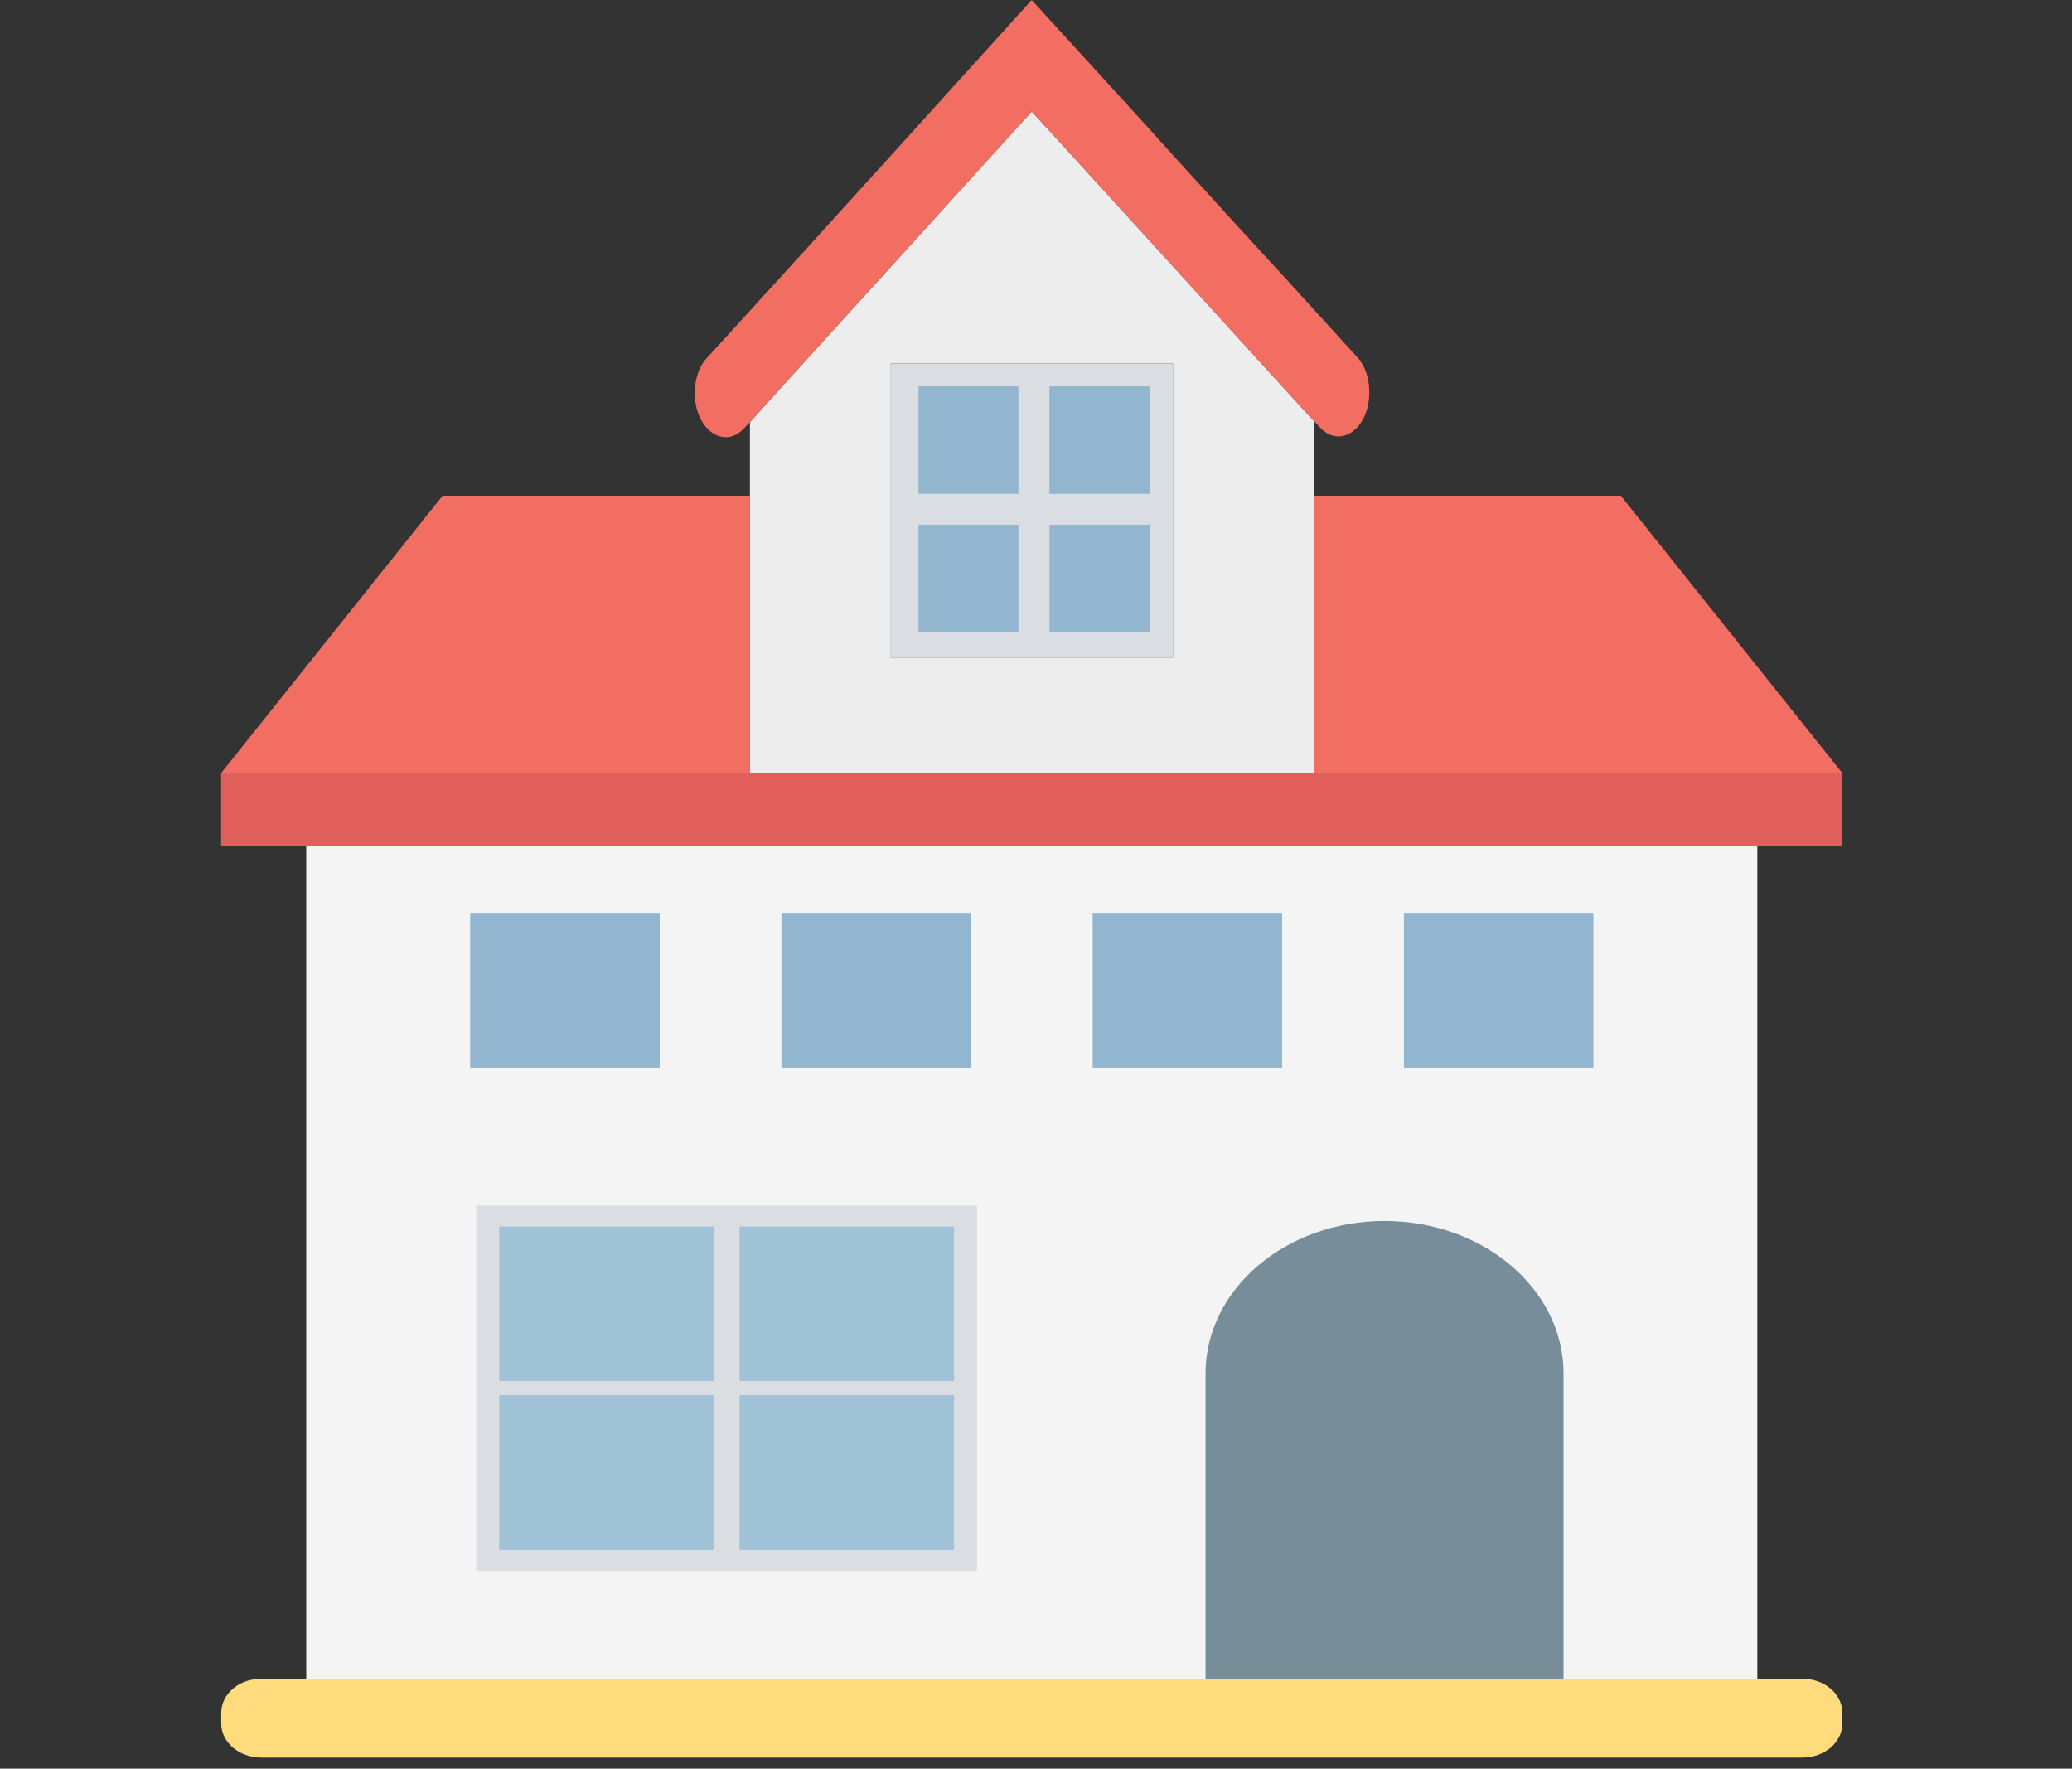<svg width="116" height="99" viewBox="0 0 116 99" fill="none" xmlns="http://www.w3.org/2000/svg">
<rect x="0" y="0" width="116" height="99" fill="#333333" stroke="none"/>
<g clip-path="url(#clip0_1_4225)">
<path d="M98.384 47.342H17.145V93.963H98.384V47.342Z" fill="#F4F4F4"/>
<path d="M41.983 27.747V43.272H12.379L24.779 27.747H41.983Z" fill="#F26E62"/>
<path d="M57.016 29.369H51.422V35.386H57.016V29.369Z" fill="#F26E62"/>
<path d="M64.369 29.369H58.775V35.386H64.369V29.369Z" fill="#F26E62"/>
<path d="M103.14 43.272H73.574L73.556 27.747H90.74L103.14 43.272Z" fill="#F26E62"/>
<path d="M14.624 98.379H100.907C102.143 98.379 103.143 97.526 103.143 96.475V95.87C103.143 94.819 102.141 93.966 100.907 93.966H14.622C13.387 93.966 12.386 94.819 12.386 95.87V96.476C12.386 97.526 13.387 98.379 14.624 98.379Z" fill="#FEDC7D"/>
<path d="M103.14 43.273H12.379V47.331H103.14V43.273Z" fill="#E15F5A"/>
<path d="M39.971 68.638H27.94V77.306H39.971V68.638Z" fill="#A0C3D8"/>
<path d="M39.971 78.094H27.94V86.771H39.971V78.094Z" fill="#A0C3D8"/>
<path d="M53.435 68.638H41.392V77.306H53.435V68.638Z" fill="#A0C3D8"/>
<path d="M53.435 78.094H41.392V86.771H53.435V78.094Z" fill="#A0C3D8"/>
<path d="M26.662 67.481V87.926H54.698V67.481H26.662ZM39.98 86.765H27.926V78.088H39.98V86.765ZM39.98 77.304H27.926V68.642H39.98V77.304ZM53.433 86.765H41.398V78.088H53.433V86.765ZM53.433 77.304H41.398V68.642H53.433V77.304Z" fill="#DADDE1"/>
<path d="M36.935 51.094H26.323V59.76H36.935V51.094Z" fill="#92B6CF"/>
<path d="M54.359 51.094H43.747V59.76H54.359V51.094Z" fill="#92B6CF"/>
<path d="M71.783 51.094H61.171V59.76H71.783V51.094Z" fill="#92B6CF"/>
<path d="M89.207 51.094H78.596V59.76H89.207V51.094Z" fill="#92B6CF"/>
<path d="M87.535 93.964H67.492V76.878C67.492 72.165 71.98 68.344 77.514 68.344C83.048 68.344 87.535 72.165 87.535 76.878V93.964Z" fill="#788D9A"/>
<path d="M73.555 27.747V23.566L70.902 20.661L69.35 18.954L64.314 13.421L59.296 7.918L57.761 6.242L56.245 7.918L49.693 15.127L44.639 20.692L41.985 23.628V43.274H73.573L73.555 27.747ZM65.666 36.832H49.872V20.352H65.666V36.832Z" fill="#EDEDED"/>
<path d="M57.759 6.241L56.243 7.917L49.69 15.126L56.225 7.917L57.759 6.241Z" fill="#EDEDED"/>
<path d="M57.016 21.623H51.422V27.64H57.016V21.623Z" fill="#EDEDED"/>
<path d="M57.016 29.369H51.422V35.386H57.016V29.369Z" fill="#EDEDED"/>
<path d="M64.369 21.623H58.775V27.64H64.369V21.623Z" fill="#EDEDED"/>
<path d="M64.369 29.369H58.775V35.386H64.369V29.369Z" fill="#EDEDED"/>
<path d="M72.635 43.273L41.983 43.288V43.273H72.635Z" fill="#EDEDED"/>
<path d="M76.66 21.952V21.968C76.66 24.012 75.017 25.165 73.88 23.904L73.573 23.582L73.555 23.566L70.902 20.661L69.349 18.955L64.313 13.421L59.295 7.918L57.761 6.242L56.245 7.918L49.693 15.127L44.639 20.692L41.985 23.628L41.678 23.951C40.541 25.211 38.898 24.043 38.898 21.998C38.898 21.23 39.133 20.507 39.566 20.046L44.639 14.482L50.577 7.933L57.759 0L64.312 7.179L64.961 7.901L65.611 8.623L69.348 12.728L70.9 14.419L71.694 15.279L75.99 19.998C76.425 20.461 76.66 21.184 76.66 21.952Z" fill="#F26E62"/>
<path d="M49.871 20.352V36.833H65.665V20.352H49.871ZM57.019 35.388H51.423V29.377H57.019V35.388ZM57.019 27.64H51.423V21.63H57.019V27.64ZM64.365 35.388H58.77V29.377H64.365V35.388ZM64.365 27.64H58.77V21.63H64.365V27.64Z" fill="#DADDE1"/>
<path d="M57.016 21.624H51.422V27.64H57.016V21.624Z" fill="#DADDE1"/>
<path d="M57.016 29.369H51.422V35.386H57.016V29.369Z" fill="#DADDE1"/>
<path d="M64.369 21.624H58.775V27.64H64.369V21.624Z" fill="#DADDE1"/>
<path d="M64.369 29.369H58.775V35.386H64.369V29.369Z" fill="#DADDE1"/>
<path d="M57.016 21.624H51.422V27.64H57.016V21.624Z" fill="#92B6CF"/>
<path d="M64.369 21.624H58.775V27.64H64.369V21.624Z" fill="#92B6CF"/>
<path d="M57.016 29.369H51.422V35.386H57.016V29.369Z" fill="#92B6CF"/>
<path d="M64.369 29.369H58.775V35.386H64.369V29.369Z" fill="#92B6CF"/>
</g>
<defs>
<clipPath id="clip0_1_4225">
<rect width="115.522" height="98.379" fill="white"/>
</clipPath>
</defs>
</svg>
